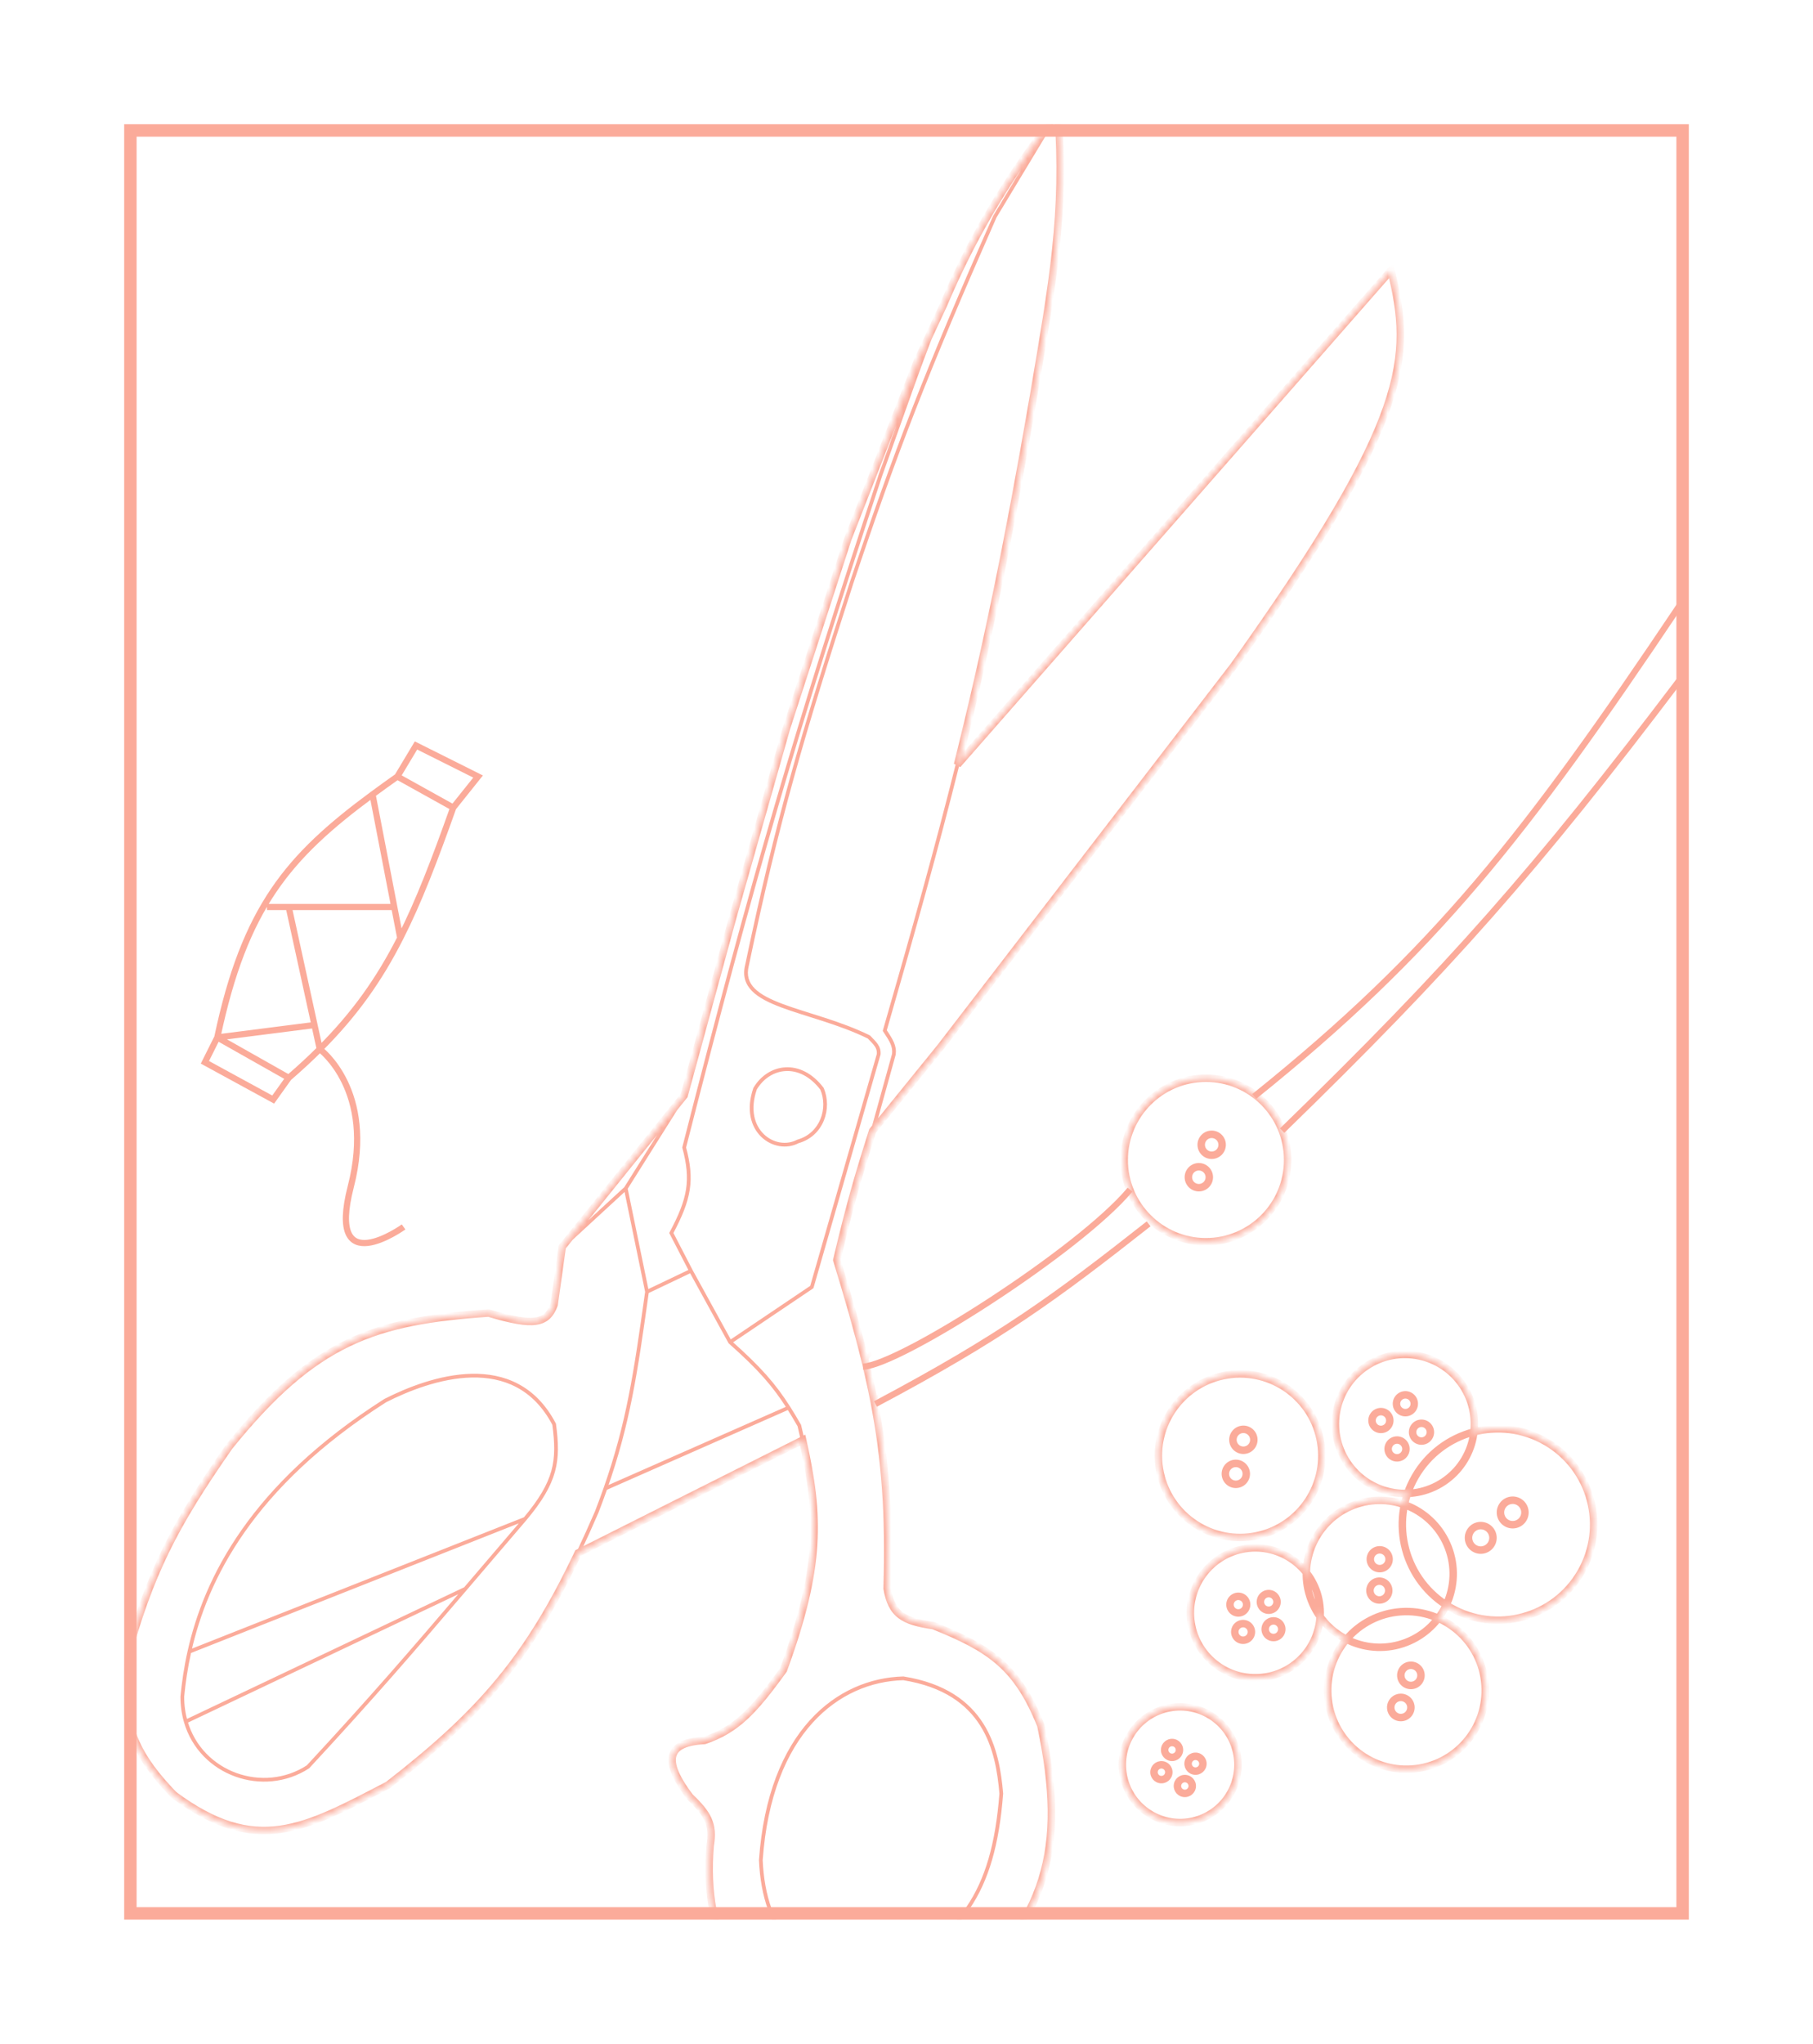 <svg width="292" height="329" viewBox="0 0 292 329" fill="none" xmlns="http://www.w3.org/2000/svg">
<g clip-path="url(#clip0)">
<g filter="url(#filter0_d)">
<mask id="path-1-inside-1" fill="white">
<path d="M78.697 211.365C86.128 213.591 88.125 213.031 89.249 210.005L90.555 200.704L110.19 176.336L117.969 147.835L126.671 117.212L136.571 86.698L147.83 57.924L151.916 49.158C153.181 46.175 154.538 43.233 156.071 40.246C159.583 33.404 164.022 26.33 170.403 18C171.576 34.599 169.591 45.195 166.432 63.907C162.361 87.559 158.75 104.962 154.217 123.086L224.034 43.51C227.482 57.59 227.173 67.296 198.741 107.149L151.529 168.504L140.542 182.047C138.239 189.289 136.964 193.622 134.776 202.825C136.621 208.83 138.13 214.068 139.328 218.98C139.866 221.19 140.342 223.334 140.757 225.452C142.601 234.871 143.242 243.775 142.88 255.695C143.586 259.796 145.375 260.98 150.332 261.678C159.496 265.35 163.823 268.282 167.629 277.724C171.926 297.903 168.455 308.86 153.759 322.38C139.998 334.455 111.851 327.399 114.379 297.087C114.953 293.672 114.012 292.001 111.115 289.255C107.417 284.359 106.442 280.508 113.454 280.171C118.533 278.431 121.306 275.564 126.182 268.803C132.26 252.22 132.017 244.07 129.278 231.816L93.121 249.983C85.147 266.765 77.619 275.641 62.488 287.351C48.883 294.443 41.248 298.736 28.003 288.928C25.092 285.904 23.139 283.3 21.903 280.552C20.538 277.518 20.048 274.308 20.111 270.163C20.124 269.267 20.164 268.326 20.225 267.335C24.127 253.277 27.922 245.758 36.924 232.85C50.709 215.779 60.307 212.628 78.697 211.365Z"/>
<path d="M207.39 186.725C207.39 193.995 201.496 199.888 194.227 199.888C186.957 199.888 181.064 193.995 181.064 186.725C181.064 179.455 186.957 173.562 194.227 173.562C201.496 173.562 207.39 179.455 207.39 186.725Z"/>
<path d="M194.771 189.499C194.771 190.43 194.016 191.185 193.085 191.185C192.153 191.185 191.398 190.43 191.398 189.499C191.398 188.568 192.153 187.813 193.085 187.813C194.016 187.813 194.771 188.568 194.771 189.499Z"/>
<path d="M196.838 184.277C196.838 185.209 196.083 185.964 195.151 185.964C194.22 185.964 193.465 185.209 193.465 184.277C193.465 183.346 194.22 182.591 195.151 182.591C196.083 182.591 196.838 183.346 196.838 184.277Z"/>
<path d="M212.728 232.25C213.876 239.428 208.987 246.178 201.809 247.326C194.63 248.474 187.88 243.585 186.732 236.407C185.584 229.228 190.473 222.478 197.651 221.33C204.83 220.182 211.58 225.071 212.728 232.25Z"/>
<path d="M200.705 236.981C200.852 237.901 200.226 238.766 199.307 238.913C198.387 239.06 197.522 238.434 197.375 237.514C197.228 236.594 197.854 235.73 198.774 235.583C199.694 235.436 200.558 236.062 200.705 236.981Z"/>
<path d="M201.922 231.499C202.069 232.419 201.442 233.283 200.523 233.43C199.603 233.577 198.739 232.951 198.592 232.031C198.445 231.112 199.071 230.247 199.99 230.1C200.91 229.953 201.775 230.579 201.922 231.499Z"/>
<path d="M233.269 249.115C235.603 255.214 232.551 262.051 226.452 264.386C220.353 266.72 213.516 263.668 211.181 257.569C208.847 251.47 211.899 244.633 217.998 242.298C224.097 239.964 230.934 243.016 233.269 249.115Z"/>
<path d="M223.572 255.495C223.871 256.276 223.48 257.152 222.699 257.451C221.918 257.75 221.042 257.359 220.743 256.578C220.444 255.796 220.835 254.92 221.616 254.621C222.397 254.322 223.273 254.713 223.572 255.495Z"/>
<path d="M223.629 250.45C223.929 251.231 223.538 252.107 222.756 252.406C221.975 252.705 221.099 252.314 220.8 251.533C220.501 250.752 220.892 249.876 221.673 249.577C222.455 249.278 223.33 249.669 223.629 250.45Z"/>
<path d="M254.61 253.099C250.36 260.469 240.94 262.998 233.57 258.748C226.201 254.498 223.672 245.078 227.922 237.709C232.172 230.339 241.591 227.81 248.961 232.06C256.331 236.31 258.86 245.73 254.61 253.099Z"/>
<path d="M240.195 248.534C239.651 249.478 238.444 249.802 237.5 249.258C236.556 248.713 236.232 247.507 236.777 246.563C237.321 245.619 238.528 245.295 239.472 245.839C240.416 246.384 240.74 247.59 240.195 248.534Z"/>
<path d="M245.343 244.449C244.799 245.393 243.592 245.717 242.648 245.173C241.704 244.628 241.38 243.422 241.925 242.478C242.469 241.534 243.676 241.21 244.62 241.754C245.564 242.298 245.888 243.505 245.343 244.449Z"/>
<path d="M239.178 271.181C239.689 278.172 234.436 284.253 227.445 284.764C220.454 285.274 214.373 280.021 213.862 273.03C213.352 266.039 218.605 259.958 225.596 259.448C232.586 258.937 238.667 264.19 239.178 271.181Z"/>
<path d="M227.238 274.735C227.304 275.63 226.631 276.409 225.735 276.475C224.84 276.54 224.061 275.867 223.995 274.972C223.93 274.076 224.603 273.297 225.498 273.232C226.394 273.166 227.173 273.839 227.238 274.735Z"/>
<path d="M228.859 269.568C228.924 270.464 228.251 271.243 227.356 271.308C226.46 271.374 225.681 270.701 225.616 269.805C225.551 268.91 226.224 268.131 227.119 268.065C228.015 268 228.794 268.673 228.859 269.568Z"/>
<path d="M212.503 257.97C213.415 263.672 209.531 269.034 203.829 269.946C198.127 270.858 192.765 266.974 191.853 261.272C190.941 255.57 194.824 250.208 200.527 249.296C206.229 248.384 211.591 252.267 212.503 257.97Z"/>
<path d="M206.249 261.556C206.636 262.187 206.439 263.012 205.809 263.399C205.178 263.786 204.353 263.588 203.966 262.958C203.579 262.328 203.777 261.503 204.407 261.116C205.037 260.729 205.862 260.926 206.249 261.556Z"/>
<path d="M201.354 261.992C201.741 262.622 201.544 263.447 200.913 263.834C200.283 264.221 199.458 264.024 199.071 263.393C198.684 262.763 198.881 261.938 199.512 261.551C200.142 261.164 200.967 261.361 201.354 261.992Z"/>
<path d="M205.478 257.162C205.865 257.793 205.668 258.618 205.037 259.005C204.407 259.392 203.582 259.195 203.195 258.564C202.808 257.934 203.005 257.109 203.636 256.722C204.266 256.335 205.091 256.532 205.478 257.162Z"/>
<path d="M200.583 257.598C200.97 258.228 200.773 259.053 200.142 259.44C199.512 259.827 198.687 259.63 198.3 258.999C197.913 258.369 198.11 257.544 198.741 257.157C199.371 256.77 200.196 256.967 200.583 257.598Z"/>
<path d="M198.411 288.211C196.121 292.818 190.53 294.696 185.924 292.406C181.317 290.116 179.439 284.525 181.729 279.918C184.019 275.312 189.61 273.434 194.217 275.724C198.823 278.014 200.701 283.605 198.411 288.211Z"/>
<path d="M192.02 287.576C191.975 288.233 191.405 288.729 190.747 288.683C190.09 288.638 189.594 288.068 189.64 287.41C189.685 286.753 190.255 286.257 190.913 286.303C191.57 286.348 192.066 286.918 192.02 287.576Z"/>
<path d="M188.246 285.357C188.2 286.015 187.63 286.511 186.973 286.465C186.315 286.419 185.82 285.85 185.865 285.192C185.911 284.535 186.481 284.039 187.138 284.084C187.796 284.13 188.291 284.7 188.246 285.357Z"/>
<path d="M193.735 283.991C193.69 284.648 193.12 285.144 192.463 285.098C191.805 285.053 191.309 284.483 191.355 283.825C191.4 283.168 191.97 282.672 192.628 282.718C193.285 282.763 193.781 283.333 193.735 283.991Z"/>
<path d="M189.961 281.772C189.915 282.43 189.345 282.926 188.688 282.88C188.031 282.834 187.535 282.265 187.58 281.607C187.626 280.95 188.196 280.454 188.853 280.499C189.511 280.545 190.007 281.115 189.961 281.772Z"/>
<path d="M232.46 238.541C227.31 241.957 220.365 240.552 216.949 235.402C213.532 230.252 214.937 223.307 220.087 219.89C225.237 216.474 232.182 217.879 235.599 223.029C239.016 228.179 237.61 235.124 232.46 238.541Z"/>
<path d="M226.194 234.04C225.751 234.696 224.86 234.87 224.204 234.427C223.547 233.985 223.374 233.094 223.816 232.437C224.258 231.781 225.149 231.607 225.806 232.05C226.462 232.492 226.636 233.383 226.194 234.04Z"/>
<path d="M223.599 229.464C223.157 230.121 222.266 230.294 221.609 229.852C220.953 229.409 220.779 228.519 221.221 227.862C221.664 227.205 222.555 227.032 223.211 227.474C223.868 227.917 224.042 228.808 223.599 229.464Z"/>
<path d="M230.132 231.34C229.689 231.997 228.798 232.17 228.142 231.728C227.485 231.285 227.312 230.395 227.754 229.738C228.197 229.081 229.087 228.908 229.744 229.35C230.401 229.793 230.574 230.684 230.132 231.34Z"/>
<path d="M227.537 226.765C227.095 227.421 226.204 227.595 225.547 227.152C224.891 226.71 224.717 225.819 225.16 225.163C225.602 224.506 226.493 224.332 227.15 224.775C227.806 225.217 227.98 226.108 227.537 226.765Z"/>
</mask>
<path d="M108.124 198.474L107.859 198.333L107.785 198.472L107.857 198.612L108.124 198.474ZM110.19 184.713L109.9 184.638L109.88 184.715L109.901 184.791L110.19 184.713ZM141.847 76.363L141.565 76.261L141.562 76.269L141.847 76.363ZM142.499 165.893L142.211 165.81L142.173 165.944L142.25 166.06L142.499 165.893ZM143.968 169.7L144.257 169.781L144.263 169.759L144.266 169.736L143.968 169.7ZM117.588 216.043L117.325 216.187L117.35 216.233L117.389 216.267L117.588 216.043ZM151.916 49.158L151.644 49.032L151.64 49.041L151.916 49.158ZM84.572 244.49L84.799 244.685L84.802 244.682L84.572 244.49ZM89.249 229.26L89.547 229.22L89.54 229.168L89.515 229.121L89.249 229.26ZM62.053 225.452L61.917 225.185L61.904 225.192L61.892 225.199L62.053 225.452ZM130.751 207.177L130.918 207.425L131.009 207.364L131.039 207.26L130.751 207.177ZM141.521 169.7L141.809 169.783L141.817 169.754L141.82 169.723L141.521 169.7ZM139.943 166.926L140.159 166.718L140.123 166.68L140.075 166.657L139.943 166.926ZM120.308 155.395L120.599 155.468L120.601 155.457L120.308 155.395ZM137.169 93.769L136.885 93.673L136.884 93.676L137.169 93.769ZM160.232 34.862L159.975 34.707L159.965 34.723L159.957 34.74L160.232 34.862ZM145.491 270.163L145.539 269.867L145.511 269.862L145.483 269.863L145.491 270.163ZM122.538 299.426L122.238 299.405L122.237 299.422L122.238 299.439L122.538 299.426ZM142.445 317.756L142.473 318.055L142.529 318.05L142.579 318.025L142.445 317.756ZM161.265 288.711L161.564 288.734L161.566 288.709L161.564 288.685L161.265 288.711ZM175.897 174.922L176.127 175.114L176.144 175.094L176.157 175.071L175.897 174.922ZM128.738 229.478L129.03 229.408L129.02 229.366L128.999 229.329L128.738 229.478ZM127.009 226.595L127.262 226.434L127.009 226.595ZM96.103 243.402L96.378 243.522L96.383 243.51L96.103 243.402ZM30.504 265.866L30.211 265.8L30.504 265.866ZM29.363 273.1L29.065 273.071L29.064 273.086V273.1H29.363ZM49.597 284.414L49.761 284.665L49.792 284.645L49.817 284.618L49.597 284.414ZM151.529 216.043L151.726 216.269L151.749 216.248L151.768 216.224L151.529 216.043ZM186.612 169.7L186.851 169.881L186.861 169.868L186.87 169.853L186.612 169.7ZM217.779 117.212L218.037 117.365L218.04 117.36L217.779 117.212ZM237.958 81.585L238.219 81.733L238.225 81.722L238.23 81.711L237.958 81.585ZM121.613 175.248L121.355 175.095L121.339 175.122L121.329 175.151L121.613 175.248ZM132.383 175.248L132.658 175.13L132.643 175.096L132.621 175.066L132.383 175.248ZM128.521 183.734L128.439 183.445L128.409 183.453L128.38 183.468L128.521 183.734ZM37.794 157.843L37.557 157.659L37.401 157.861L37.575 158.047L37.794 157.843ZM42.581 151.642L42.809 151.447L42.569 151.167L42.343 151.459L42.581 151.642ZM78.643 65.702L78.815 65.456L78.606 65.31L78.428 65.493L78.643 65.702ZM95.287 77.342L95.517 77.535L95.728 77.284L95.459 77.096L95.287 77.342ZM24.359 130.157L24.112 129.987L24.09 130.019L24.077 130.055L24.359 130.157ZM24.359 135.379L24.599 135.56L24.722 135.397L24.616 135.223L24.359 135.379ZM21.477 139.186L21.237 139.005L21.081 139.212L21.263 139.397L21.477 139.186ZM37.468 151.098L37.315 151.356L37.557 151.5L37.716 151.267L37.468 151.098ZM43.505 148.759L43.435 149.051L43.621 149.096L43.741 148.945L43.505 148.759ZM84.082 100.024L83.868 100.234L84.178 100.55L84.357 100.145L84.082 100.024ZM90.99 90.396L91.155 90.146L90.929 89.996L90.758 90.207L90.99 90.396ZM104.316 100.024L104.544 100.219L104.725 100.007L104.528 99.811L104.316 100.024ZM96.864 110.413L97.09 110.61L97.164 110.525V110.413H96.864ZM55.254 162.629L55.058 162.856L55.292 163.059L55.487 162.818L55.254 162.629ZM50.25 167.633L50.094 167.89L50.322 168.029L50.486 167.818L50.25 167.633ZM54.602 162.063L54.798 161.837L54.783 161.824L54.767 161.813L54.602 162.063ZM48.843 142.015L49.078 142.201L48.843 142.015ZM38.803 109.706L38.561 109.529L38.803 109.706ZM59 129.178L59.235 129.364L59 129.178ZM62.745 124.446L62.98 124.632L62.745 124.446ZM66.618 119.551L66.853 119.737H66.853L66.618 119.551ZM59 83.741L58.773 83.544L59 83.741ZM64.899 77.342L64.688 77.129L64.899 77.342ZM75.183 108.726L75.418 108.913H75.418L75.183 108.726ZM69.559 73.273L69.386 73.028L69.559 73.273ZM89.304 104.562L89.112 104.792L89.134 104.811L89.159 104.825L89.304 104.562ZM77.229 105.463L77.412 105.225L76.732 104.7L76.938 105.535L77.229 105.463ZM81.909 128.471L82.141 128.661L82.143 128.659L81.909 128.471ZM81.909 124.446H82.209V124.409L82.2 124.374L81.909 124.446ZM64.681 121.998L64.446 121.812H64.446L64.681 121.998ZM67.329 122.374L67.371 122.077L67.329 122.374ZM73.135 136.521L73.424 136.441L73.419 136.424L73.412 136.407L73.135 136.521ZM54.029 135.46L53.794 135.274L54.029 135.46ZM63.443 152.512L63.676 152.701L63.68 152.696L63.685 152.69L63.443 152.512ZM47.531 147.309L47.577 147.013L47.531 147.309ZM55.712 162.063L55.945 162.252H55.945L55.712 162.063ZM104.336 208.209L111.407 204.837L111.149 204.295L104.078 207.667L104.336 208.209ZM111.545 204.428L108.39 198.336L107.857 198.612L111.012 204.704L111.545 204.428ZM108.388 198.615C109.86 195.856 110.749 193.691 111.084 191.544C111.42 189.391 111.195 187.281 110.48 184.634L109.901 184.791C110.602 187.388 110.81 189.409 110.491 191.452C110.172 193.499 109.32 195.594 107.859 198.333L108.388 198.615ZM110.481 184.787C121.578 141.319 128.488 117.602 142.132 76.457L141.562 76.269C127.914 117.427 121 141.158 109.9 184.638L110.481 184.787ZM142.25 166.06C143.347 167.7 143.81 168.502 143.67 169.664L144.266 169.736C144.436 168.322 143.828 167.34 142.749 165.726L142.25 166.06ZM117.851 215.898L111.541 204.421L111.015 204.71L117.325 216.187L117.851 215.898ZM153.926 123.013C150.669 136.04 146.935 149.44 142.211 165.81L142.788 165.976C147.512 149.605 151.248 136.196 154.508 123.159L153.926 123.013ZM143.679 169.62L140.253 181.967L140.831 182.128L144.257 169.781L143.679 169.62ZM90.758 200.925L100.984 191.515L100.578 191.073L90.352 200.483L90.758 200.925ZM100.487 191.355L103.913 207.999L104.501 207.878L101.074 191.234L100.487 191.355ZM101.035 191.454L110.444 176.496L109.936 176.176L100.527 191.134L101.035 191.454ZM142.129 76.465C145.96 65.908 148.731 57.441 152.193 49.275L151.64 49.041C148.17 57.226 145.387 65.728 141.565 76.261L142.129 76.465ZM152.188 49.285L156.343 40.373L155.799 40.12L151.644 49.032L152.188 49.285ZM84.802 244.682C87.321 241.672 88.718 239.305 89.376 236.927C90.034 234.548 89.944 232.189 89.547 229.22L88.952 229.3C89.346 232.245 89.423 234.506 88.798 236.767C88.172 239.028 86.835 241.318 84.342 244.297L84.802 244.682ZM89.515 229.121C87.898 226.039 85.81 224.011 83.465 222.77C81.123 221.531 78.542 221.086 75.951 221.141C70.778 221.251 65.521 223.356 61.917 225.185L62.189 225.72C65.765 223.905 70.925 221.848 75.964 221.741C78.479 221.687 80.953 222.12 83.185 223.301C85.413 224.48 87.418 226.416 88.984 229.399L89.515 229.121ZM117.755 216.291L130.918 207.425L130.583 206.928L117.42 215.794L117.755 216.291ZM131.039 207.26L141.809 169.783L141.232 169.617L130.463 207.094L131.039 207.26ZM141.82 169.723C141.87 169.065 141.704 168.565 141.39 168.097C141.09 167.65 140.645 167.222 140.159 166.718L139.727 167.135C140.242 167.668 140.63 168.042 140.892 168.431C141.139 168.799 141.261 169.167 141.221 169.677L141.82 169.723ZM140.075 166.657C137.676 165.478 135.14 164.581 132.72 163.796C130.292 163.009 127.998 162.339 126.044 161.607C124.086 160.873 122.526 160.095 121.555 159.119C121.074 158.635 120.743 158.108 120.577 157.517C120.411 156.926 120.403 156.253 120.599 155.468L120.016 155.323C119.8 156.192 119.8 156.973 119.999 157.68C120.198 158.386 120.591 159 121.13 159.542C122.199 160.617 123.866 161.431 125.833 162.168C127.804 162.907 130.132 163.588 132.535 164.367C134.947 165.149 137.451 166.036 139.811 167.196L140.075 166.657ZM120.601 155.457C125.495 132.093 129.503 118.48 137.455 93.861L136.884 93.676C128.929 118.306 124.914 131.941 120.014 155.334L120.601 155.457ZM137.454 93.864C144.528 72.779 149.466 59.997 160.506 34.983L159.957 34.74C148.911 59.77 143.966 72.569 136.885 93.673L137.454 93.864ZM160.488 35.017L170.66 18.155L170.146 17.845L159.975 34.707L160.488 35.017ZM145.483 269.863C140.156 270.001 134.706 272.183 130.406 276.945C126.108 281.704 122.976 289.021 122.238 299.405L122.837 299.447C123.568 289.162 126.664 281.983 130.851 277.347C135.037 272.712 140.329 270.597 145.499 270.463L145.483 269.863ZM122.238 299.439C122.485 305.276 124.158 310.254 127.485 313.616C130.819 316.985 135.771 318.687 142.473 318.055L142.417 317.458C135.848 318.077 131.09 316.406 127.911 313.194C124.725 309.974 123.08 305.162 122.837 299.413L122.238 299.439ZM142.579 318.025C148.606 315.012 153.05 311.828 156.138 307.311C159.226 302.794 160.936 296.975 161.564 288.734L160.966 288.688C160.342 296.873 158.649 302.575 155.643 306.972C152.637 311.369 148.296 314.496 142.311 317.488L142.579 318.025ZM161.564 288.685C161.264 285.195 160.635 281.027 158.384 277.461C156.124 273.879 152.25 270.94 145.539 269.867L145.444 270.459C152.004 271.508 155.718 274.361 157.877 277.782C160.046 281.219 160.668 285.264 160.966 288.737L161.564 288.685ZM252.71 40.097L175.636 174.773L176.157 175.071L253.231 40.395L252.71 40.097ZM175.666 174.73L139.097 218.788L139.558 219.171L176.127 175.114L175.666 174.73ZM128.999 229.329C128.402 228.286 127.834 227.333 127.262 226.434L126.756 226.756C127.322 227.644 127.884 228.589 128.478 229.627L128.999 229.329ZM127.262 226.434C124.921 222.755 122.519 220.011 117.787 215.818L117.389 216.267C122.092 220.434 124.454 223.137 126.756 226.756L127.262 226.434ZM96.383 243.51C96.89 242.195 97.358 240.927 97.791 239.694L97.225 239.495C96.794 240.722 96.328 241.985 95.823 243.294L96.383 243.51ZM97.791 239.694C101.484 229.177 102.653 221.176 104.504 207.98L103.91 207.896C102.058 221.094 100.896 229.041 97.225 239.495L97.791 239.694ZM126.888 226.32L97.387 239.32L97.629 239.869L127.13 226.869L126.888 226.32ZM61.892 225.199C40.219 238.989 32.828 254.112 30.211 265.8L30.797 265.932C33.379 254.398 40.675 239.409 62.214 225.706L61.892 225.199ZM30.211 265.8C29.625 268.417 29.279 270.859 29.065 273.071L29.662 273.129C29.874 270.936 30.217 268.52 30.797 265.932L30.211 265.8ZM84.461 244.211L30.394 265.587L30.614 266.145L84.682 244.769L84.461 244.211ZM20.009 269.881L-3.102 278.257L-2.898 278.822L20.213 270.445L20.009 269.881ZM29.064 273.1C29.064 274.57 29.262 275.943 29.628 277.209L30.205 277.042C29.855 275.832 29.663 274.515 29.663 273.1H29.064ZM29.628 277.209C32.136 285.883 42.431 289.422 49.761 284.665L49.434 284.162C42.431 288.707 32.597 285.316 30.205 277.042L29.628 277.209ZM49.817 284.618C59.952 273.705 66.775 265.782 75.177 255.944L74.721 255.554C66.321 265.391 59.504 273.306 49.378 284.21L49.817 284.618ZM75.177 255.944C78.121 252.496 81.258 248.814 84.799 244.685L84.344 244.295C80.802 248.424 77.664 252.107 74.721 255.554L75.177 255.944ZM30.045 277.396L75.077 256.02L74.82 255.478L29.788 276.854L30.045 277.396ZM93.392 250.112C94.376 248.041 95.366 245.851 96.378 243.521L95.828 243.282C94.818 245.607 93.83 247.791 92.85 249.855L93.392 250.112ZM129.571 231.751C129.4 230.987 129.219 230.207 129.03 229.408L128.446 229.547C128.635 230.343 128.815 231.121 128.985 231.882L129.571 231.751ZM140.954 225.678L151.726 216.269L151.331 215.817L140.559 225.227L140.954 225.678ZM151.768 216.224L186.851 169.881L186.373 169.519L151.289 215.862L151.768 216.224ZM186.87 169.853L218.037 117.365L217.521 117.059L186.354 169.547L186.87 169.853ZM218.04 117.36L238.219 81.733L237.697 81.437L217.518 117.064L218.04 117.36ZM238.23 81.711L253.242 49.511L252.699 49.258L237.686 81.458L238.23 81.711ZM121.871 175.402C122.941 173.601 124.664 172.509 126.525 172.407C128.38 172.304 130.426 173.183 132.144 175.431L132.621 175.066C130.804 172.69 128.58 171.692 126.492 171.808C124.409 171.923 122.515 173.143 121.355 175.095L121.871 175.402ZM132.107 175.367C133.409 178.387 132.095 182.415 128.439 183.445L128.602 184.022C132.67 182.876 134.076 178.419 132.658 175.13L132.107 175.367ZM128.38 183.468C126.658 184.38 124.486 183.995 123.012 182.56C121.551 181.137 120.759 178.654 121.897 175.346L121.329 175.151C120.128 178.642 120.94 181.38 122.593 182.99C124.234 184.587 126.685 185.045 128.661 183.999L128.38 183.468ZM21.788 280.275L12.433 284.137L12.662 284.691L22.017 280.829L21.788 280.275ZM12.266 284.516L30.222 334.122L30.786 333.918L12.83 284.312L12.266 284.516ZM12.433 284.137L0.707 288.977L0.936 289.532L12.662 284.691L12.433 284.137ZM0.707 288.977L-3.114 290.555L-2.886 291.109L0.936 289.532L0.707 288.977ZM0.546 289.374L19.95 334.139L20.501 333.9L1.096 289.135L0.546 289.374ZM38.032 158.026L42.818 151.825L42.343 151.459L37.557 157.659L38.032 158.026ZM78.471 65.948L95.115 77.588L95.459 77.096L78.815 65.456L78.471 65.948ZM95.057 77.149L90.76 82.262L91.22 82.648L95.517 77.535L95.057 77.149ZM91.141 82.196L72.865 71.535L72.563 72.053L90.839 82.714L91.141 82.196ZM72.929 72.003L78.858 65.911L78.428 65.493L72.499 71.585L72.929 72.003ZM24.077 130.055C23.555 131.492 23.329 132.497 23.355 133.332C23.382 134.182 23.67 134.825 24.103 135.535L24.616 135.223C24.208 134.555 23.977 134.015 23.955 133.313C23.932 132.595 24.126 131.678 24.641 130.26L24.077 130.055ZM24.12 135.198L21.237 139.005L21.716 139.367L24.599 135.56L24.12 135.198ZM21.263 139.397C26.569 144.767 30.336 147.219 37.315 151.356L37.621 150.84C30.659 146.713 26.943 144.291 21.69 138.975L21.263 139.397ZM37.716 151.267L39.946 148.004L39.45 147.665L37.22 150.929L37.716 151.267ZM39.627 148.126L43.435 149.051L43.576 148.468L39.769 147.543L39.627 148.126ZM82.288 100.23C82.677 99.817 82.905 99.708 83.073 99.71C83.246 99.713 83.475 99.832 83.868 100.234L84.296 99.814C83.904 99.413 83.52 99.116 83.08 99.111C82.634 99.105 82.248 99.397 81.852 99.818L82.288 100.23ZM84.357 100.145C85.979 96.473 88.121 94.386 91.222 90.586L90.758 90.207C87.699 93.954 85.473 96.133 83.808 99.903L84.357 100.145ZM90.825 90.647C95.854 93.967 97.638 93.799 104.104 100.236L104.528 99.811C98.006 93.319 96.084 93.399 91.155 90.146L90.825 90.647ZM104.088 99.829L96.636 108.531L97.092 108.922L104.544 100.219L104.088 99.829ZM96.564 108.726V110.413H97.164V108.726H96.564ZM37.575 158.047C42.31 163.135 45.12 164.861 50.094 167.89L50.406 167.377C45.449 164.359 42.694 162.667 38.014 157.638L37.575 158.047ZM55.451 162.403L54.798 161.837L54.405 162.29L55.058 162.856L55.451 162.403ZM54.767 161.813C49.715 158.466 47.021 156.363 42.809 151.447L42.353 151.837C46.611 156.806 49.351 158.944 54.436 162.314L54.767 161.813ZM50.486 167.818L54.838 162.248L54.365 161.879L50.014 167.449L50.486 167.818ZM24.133 130.354L39.471 148.031L39.925 147.638L24.586 129.96L24.133 130.354ZM27.084 125.689C26.075 127.141 25.083 128.576 24.112 129.987L24.607 130.327C25.576 128.917 26.568 127.483 27.576 126.031L27.084 125.689ZM27.085 126.033L43.26 148.932L43.751 148.586L27.575 125.687L27.085 126.033ZM31.505 119.377C30.004 121.502 28.526 123.613 27.084 125.689L27.576 126.031C29.018 123.957 30.495 121.847 31.995 119.724L31.505 119.377ZM31.486 119.692L45.58 145.945L46.109 145.662L32.014 119.409L31.486 119.692ZM34.404 115.297C33.43 116.659 32.463 118.021 31.505 119.377L31.995 119.724C32.953 118.368 33.919 117.007 34.892 115.646L34.404 115.297ZM46.08 145.99L49.078 142.201L48.607 141.828L45.609 145.617L46.08 145.99ZM34.383 115.613L48.578 142.156L49.107 141.873L34.912 115.33L34.383 115.613ZM38.561 109.529C37.169 111.442 35.78 113.37 34.404 115.297L34.892 115.646C36.267 113.72 37.655 111.794 39.046 109.882L38.561 109.529ZM49.078 142.201L52.349 138.067L51.878 137.695L48.607 141.828L49.078 142.201ZM38.532 109.834L51.842 138.009L52.385 137.753L39.075 109.577L38.532 109.834ZM42.34 104.383C41.082 106.079 39.82 107.798 38.561 109.529L39.046 109.882C40.304 108.153 41.565 106.435 42.822 104.741L42.34 104.383ZM42.309 104.689L55.673 133.167L56.216 132.912L42.852 104.434L42.309 104.689ZM45.605 100.021C44.523 101.453 43.433 102.909 42.34 104.383L42.822 104.741C43.914 103.268 45.002 101.813 46.084 100.383L45.605 100.021ZM56.179 133.226L59.235 129.364L58.765 128.992L55.709 132.854L56.179 133.226ZM45.571 100.326L58.727 129.302L59.273 129.054L46.117 100.078L45.571 100.326ZM50.514 93.638C48.906 95.69 47.264 97.827 45.605 100.021L46.084 100.383C47.741 98.191 49.38 96.057 50.986 94.008L50.514 93.638ZM59.235 129.364L62.98 124.632L62.509 124.26L58.765 128.992L59.235 129.364ZM50.471 93.932L62.465 124.555L63.024 124.336L51.029 93.714L50.471 93.932ZM54.587 88.539C53.261 90.165 51.9 91.87 50.514 93.638L50.986 94.008C52.37 92.243 53.728 90.541 55.052 88.919L54.587 88.539ZM54.539 88.836L66.338 119.658L66.898 119.443L55.099 88.622L54.539 88.836ZM58.773 83.544C57.427 85.101 56.027 86.773 54.587 88.539L55.052 88.919C56.489 87.156 57.886 85.488 59.227 83.937L58.773 83.544ZM66.853 119.737L71.502 113.862L71.031 113.49L66.383 119.364L66.853 119.737ZM58.722 83.854L70.989 113.79L71.544 113.562L59.278 83.627L58.722 83.854ZM64.688 77.129C62.883 78.924 60.895 81.091 58.773 83.544L59.227 83.937C61.342 81.491 63.32 79.335 65.111 77.555L64.688 77.129ZM71.502 113.862L75.418 108.913L74.948 108.54L71.031 113.49L71.502 113.862ZM75.418 108.913L82.305 100.21L81.834 99.838L74.948 108.54L75.418 108.913ZM64.614 77.436L74.898 108.82L75.468 108.633L65.184 77.249L64.614 77.436ZM72.687 71.495C71.771 71.579 70.652 72.134 69.386 73.028L69.733 73.518C70.981 72.635 71.991 72.162 72.742 72.093L72.687 71.495ZM69.386 73.028C68.019 73.994 66.437 75.389 64.688 77.129L65.111 77.555C66.849 75.826 68.405 74.457 69.733 73.518L69.386 73.028ZM69.288 73.4L81.798 100.151L82.341 99.897L69.831 73.146L69.288 73.4ZM82.306 100.208C88.548 92.194 91.399 87.918 91.29 82.449L90.69 82.461C90.794 87.682 88.102 91.791 81.833 99.839L82.306 100.208ZM83.89 100.432L89.112 104.792L89.496 104.332L84.275 99.972L83.89 100.432ZM89.159 104.825L96.72 108.989L97.009 108.464L89.449 104.299L89.159 104.825ZM96.639 110.215L91.308 116.307L91.76 116.702L97.09 110.61L96.639 110.215ZM91.717 116.267L77.412 105.225L77.045 105.7L91.351 116.742L91.717 116.267ZM91.3 116.317L81.675 128.283L82.143 128.659L91.768 116.693L91.3 116.317ZM76.938 105.535L81.618 124.518L82.2 124.374L77.52 105.391L76.938 105.535ZM81.609 124.446V128.471H82.209V124.446H81.609ZM62.98 124.632L64.917 122.184L64.446 121.812L62.509 124.26L62.98 124.632ZM64.917 122.184L66.853 119.737L66.383 119.364L64.446 121.812L64.917 122.184ZM81.951 124.149L67.371 122.077L67.287 122.671L81.867 124.743L81.951 124.149ZM67.371 122.077L64.724 121.701L64.639 122.295L67.287 122.671L67.371 122.077ZM81.677 128.281L73.461 138.344L73.926 138.723L82.141 128.661L81.677 128.281ZM67.052 122.488L72.857 136.635L73.412 136.407L67.607 122.261L67.052 122.488ZM72.846 136.601L73.404 138.614L73.982 138.453L73.424 136.441L72.846 136.601ZM52.349 138.067L54.264 135.646L53.794 135.274L51.878 137.695L52.349 138.067ZM54.264 135.646L56.179 133.226L55.709 132.854L53.794 135.274L54.264 135.646ZM73.151 136.221L57.392 135.347L57.359 135.946L73.118 136.821L73.151 136.221ZM57.392 135.347L54.045 135.161L54.012 135.76L57.359 135.946L57.392 135.347ZM73.451 138.356L63.201 152.335L63.685 152.69L73.935 138.711L73.451 138.356ZM57.093 135.748L62.123 149.731L62.688 149.528L57.658 135.545L57.093 135.748ZM62.123 149.731L63.16 152.614L63.725 152.411L62.688 149.528L62.123 149.731ZM43.741 148.945L45.204 147.096L44.734 146.724L43.27 148.573L43.741 148.945ZM45.204 147.096L46.08 145.99L45.609 145.617L44.734 146.724L45.204 147.096ZM62.452 149.333L47.577 147.013L47.484 147.606L62.359 149.926L62.452 149.333ZM47.577 147.013L45.015 146.614L44.923 147.206L47.484 147.606L47.577 147.013ZM63.209 152.324L55.479 161.875L55.945 162.252L63.676 152.701L63.209 152.324ZM55.479 161.875L55.021 162.441L55.487 162.818L55.945 162.252L55.479 161.875ZM47.268 147.455L55.45 162.209L55.975 161.918L47.793 147.164L47.268 147.455ZM89.249 210.005L89.812 210.214L89.835 210.153L89.844 210.088L89.249 210.005ZM78.697 211.365L78.869 210.79L78.765 210.759L78.656 210.766L78.697 211.365ZM36.924 232.85L36.457 232.473L36.444 232.489L36.432 232.507L36.924 232.85ZM20.225 267.335L19.647 267.174L19.631 267.235L19.627 267.297L20.225 267.335ZM28.003 288.928L27.571 289.344L27.606 289.381L27.646 289.411L28.003 288.928ZM62.488 287.351L62.766 287.883L62.813 287.858L62.855 287.826L62.488 287.351ZM170.403 18L171.001 17.958L170.89 16.378L169.926 17.635L170.403 18ZM166.432 63.907L167.023 64.009L167.024 64.007L166.432 63.907ZM142.88 255.695L142.281 255.676L142.279 255.737L142.289 255.796L142.88 255.695ZM150.332 261.678L150.555 261.121L150.488 261.094L150.416 261.084L150.332 261.678ZM167.629 277.724L168.216 277.599L168.205 277.548L168.185 277.499L167.629 277.724ZM153.759 322.38L154.155 322.831L154.165 322.821L153.759 322.38ZM114.379 297.087L113.787 296.988L113.783 297.012L113.781 297.037L114.379 297.087ZM111.115 289.255L110.636 289.616L110.666 289.656L110.702 289.69L111.115 289.255ZM113.454 280.171L113.483 280.771L113.568 280.766L113.648 280.739L113.454 280.171ZM126.182 268.803L126.668 269.154L126.717 269.087L126.745 269.01L126.182 268.803ZM154.217 123.086L153.635 122.94L154.668 123.482L154.217 123.086ZM224.034 43.51L224.616 43.367L224.342 42.248L223.583 43.114L224.034 43.51ZM198.741 107.149L199.217 107.515L199.223 107.506L199.23 107.498L198.741 107.149ZM151.529 168.504L151.995 168.882L151.999 168.876L152.004 168.87L151.529 168.504ZM140.542 182.047L140.076 181.669L140.004 181.757L139.97 181.866L140.542 182.047ZM134.776 202.825L134.192 202.686L134.154 202.845L134.202 203.002L134.776 202.825ZM90.555 200.704L90.088 200.328L89.984 200.457L89.961 200.621L90.555 200.704ZM110.19 176.336L110.658 176.713L110.736 176.615L110.769 176.494L110.19 176.336ZM117.969 147.835L117.391 147.671L117.39 147.677L117.969 147.835ZM126.671 117.212L126.101 117.027L126.097 117.037L126.094 117.048L126.671 117.212ZM136.571 86.698L136.012 86.479L136.006 86.496L136 86.512L136.571 86.698ZM147.83 57.924L147.286 57.67L147.278 57.688L147.271 57.705L147.83 57.924ZM151.916 49.158L152.46 49.412L152.465 49.402L152.469 49.392L151.916 49.158ZM156.071 40.246L155.537 39.972V39.972L156.071 40.246ZM139.328 218.98L139.911 218.838L139.328 218.98ZM20.111 270.163L19.511 270.154L20.111 270.163ZM21.903 280.552L22.45 280.306L21.903 280.552ZM93.121 249.983L92.852 249.447L92.667 249.54L92.579 249.726L93.121 249.983ZM129.278 231.816L129.863 231.686L129.696 230.935L129.008 231.28L129.278 231.816ZM140.757 225.452L140.168 225.568L140.757 225.452ZM88.687 209.796C88.422 210.51 88.126 211.019 87.755 211.375C87.395 211.72 86.927 211.958 86.247 212.062C84.829 212.279 82.595 211.906 78.869 210.79L78.525 211.94C82.23 213.05 84.709 213.511 86.429 213.248C87.317 213.112 88.024 212.781 88.587 212.24C89.139 211.709 89.515 211.014 89.812 210.214L88.687 209.796ZM78.656 210.766C69.442 211.399 62.352 212.508 55.824 215.638C49.292 218.771 43.379 223.9 36.457 232.473L37.391 233.227C44.253 224.729 50.032 219.747 56.343 216.72C62.659 213.692 69.562 212.594 78.738 211.963L78.656 210.766ZM36.432 232.507C27.398 245.46 23.57 253.04 19.647 267.174L20.804 267.495C24.684 253.513 28.446 246.055 37.416 233.193L36.432 232.507ZM27.646 289.411C34.357 294.38 39.731 295.833 45.193 295.071C50.585 294.32 56 291.41 62.766 287.883L62.211 286.819C55.371 290.384 50.166 293.167 45.028 293.883C39.96 294.589 34.894 293.285 28.361 288.446L27.646 289.411ZM169.804 18.042C170.972 34.559 169.001 45.086 165.841 63.807L167.024 64.007C170.181 45.303 172.181 34.639 171.001 17.958L169.804 18.042ZM142.289 255.796C142.654 257.917 143.321 259.41 144.644 260.437C145.934 261.437 147.76 261.922 150.248 262.272L150.416 261.084C147.946 260.736 146.4 260.28 145.38 259.488C144.393 258.723 143.812 257.573 143.472 255.593L142.289 255.796ZM150.109 262.235C154.68 264.066 157.972 265.687 160.594 267.988C163.204 270.279 165.192 273.282 167.072 277.948L168.185 277.499C166.26 272.723 164.181 269.539 161.385 267.086C158.601 264.643 155.148 262.961 150.555 261.121L150.109 262.235ZM167.042 277.849C169.18 287.89 169.368 295.558 167.243 302.37C165.12 309.181 160.661 315.214 153.352 321.938L154.165 322.821C161.552 316.025 166.177 309.82 168.389 302.728C170.6 295.637 170.374 287.737 168.216 277.599L167.042 277.849ZM153.363 321.929C146.672 327.8 136.455 329.033 128.22 325.087C120.033 321.166 113.731 312.08 114.977 297.137L113.781 297.037C112.499 312.407 119.006 322.004 127.701 326.17C136.347 330.311 147.084 329.035 154.154 322.831L153.363 321.929ZM114.97 297.187C115.27 295.406 115.185 294.007 114.597 292.678C114.02 291.374 112.985 290.201 111.528 288.819L110.702 289.69C112.142 291.055 113.025 292.091 113.5 293.163C113.963 294.21 114.062 295.354 113.787 296.988L114.97 297.187ZM111.594 288.893C110.681 287.685 109.953 286.563 109.476 285.56C108.994 284.547 108.796 283.715 108.865 283.066C108.928 282.462 109.227 281.959 109.911 281.563C110.628 281.148 111.77 280.853 113.483 280.771L113.425 279.572C111.631 279.658 110.266 279.97 109.309 280.525C108.319 281.099 107.778 281.928 107.671 282.941C107.569 283.909 107.871 284.979 108.392 286.075C108.919 287.182 109.7 288.376 110.636 289.616L111.594 288.893ZM113.648 280.739C118.915 278.934 121.78 275.932 126.668 269.154L125.695 268.452C120.832 275.195 118.152 277.927 113.259 279.604L113.648 280.739ZM165.841 63.805C161.772 87.446 158.163 104.833 153.635 122.94L154.8 123.232C159.336 105.09 162.95 87.673 167.023 64.009L165.841 63.805ZM223.583 43.114L153.766 122.69L154.668 123.482L224.485 43.906L223.583 43.114ZM223.451 43.653C225.158 50.625 225.925 56.445 222.776 65.467C219.606 74.547 212.466 86.877 198.253 106.801L199.23 107.498C213.447 87.568 220.678 75.118 223.909 65.862C227.16 56.548 226.357 50.475 224.616 43.367L223.451 43.653ZM198.266 106.783L151.053 168.138L152.004 168.87L199.217 107.515L198.266 106.783ZM139.97 181.866C137.663 189.119 136.384 193.466 134.192 202.686L135.36 202.964C137.544 193.777 138.814 189.459 141.114 182.229L139.97 181.866ZM151.063 168.126L140.076 181.669L141.008 182.425L151.995 168.882L151.063 168.126ZM89.844 210.088L91.149 200.787L89.961 200.621L88.655 209.922L89.844 210.088ZM110.769 176.494L118.547 147.993L117.39 147.677L109.612 176.178L110.769 176.494ZM118.546 147.999L127.249 117.376L126.094 117.048L117.391 147.671L118.546 147.999ZM127.242 117.397L137.142 86.883L136 86.512L126.101 117.027L127.242 117.397ZM137.13 86.916L148.389 58.143L147.271 57.705L136.012 86.479L137.13 86.916ZM152.469 49.392C153.729 46.421 155.079 43.492 156.605 40.52L155.537 39.972C153.997 42.974 152.634 45.929 151.364 48.924L152.469 49.392ZM156.605 40.52C160.099 33.713 164.517 26.67 170.879 18.365L169.926 17.635C163.526 25.99 159.068 33.094 155.537 39.972L156.605 40.52ZM148.374 58.178L152.46 49.412L151.373 48.905L147.286 57.67L148.374 58.178ZM91.022 201.08L110.658 176.713L109.723 175.96L90.088 200.328L91.022 201.08ZM134.202 203.002C136.046 209.002 137.551 214.227 138.745 219.122L139.911 218.838C138.709 213.91 137.196 208.659 135.349 202.649L134.202 203.002ZM19.627 267.297C19.564 268.297 19.524 269.246 19.511 270.154L20.711 270.172C20.724 269.287 20.763 268.356 20.824 267.372L19.627 267.297ZM19.511 270.154C19.448 274.353 19.943 277.658 21.355 280.798L22.45 280.306C21.133 277.377 20.649 274.263 20.711 270.172L19.511 270.154ZM21.355 280.798C22.631 283.634 24.636 286.295 27.571 289.344L28.436 288.512C25.548 285.512 23.646 282.965 22.45 280.306L21.355 280.798ZM62.855 287.826C78.053 276.064 85.645 267.116 93.663 250.241L92.579 249.726C84.65 266.413 77.185 275.217 62.121 286.877L62.855 287.826ZM126.745 269.01C129.796 260.687 131.274 254.444 131.635 248.724C131.997 243.001 131.239 237.837 129.863 231.686L128.692 231.947C130.057 238.05 130.789 243.088 130.438 248.648C130.086 254.212 128.646 260.336 125.618 268.597L126.745 269.01ZM93.39 250.52L129.547 232.353L129.008 231.28L92.852 249.447L93.39 250.52ZM138.745 219.122C139.282 221.324 139.755 223.46 140.168 225.568L141.346 225.337C140.929 223.209 140.451 221.056 139.911 218.838L138.745 219.122ZM140.168 225.568C142.002 234.934 142.642 243.793 142.281 255.676L143.48 255.713C143.843 243.758 143.2 234.808 141.346 225.337L140.168 225.568ZM206.79 186.725C206.79 193.663 201.165 199.288 194.227 199.288V200.488C201.828 200.488 207.99 194.326 207.99 186.725H206.79ZM194.227 199.288C187.288 199.288 181.664 193.663 181.664 186.725H180.464C180.464 194.326 186.626 200.488 194.227 200.488V199.288ZM181.664 186.725C181.664 179.787 187.288 174.162 194.227 174.162V172.962C186.626 172.962 180.464 179.124 180.464 186.725H181.664ZM194.227 174.162C201.165 174.162 206.79 179.787 206.79 186.725H207.99C207.99 179.124 201.828 172.962 194.227 172.962V174.162ZM194.171 189.499C194.171 190.099 193.684 190.585 193.085 190.585V191.785C194.347 191.785 195.371 190.762 195.371 189.499H194.171ZM193.085 190.585C192.485 190.585 191.998 190.099 191.998 189.499H190.798C190.798 190.762 191.822 191.785 193.085 191.785V190.585ZM191.998 189.499C191.998 188.899 192.485 188.413 193.085 188.413V187.213C191.822 187.213 190.798 188.237 190.798 189.499H191.998ZM193.085 188.413C193.684 188.413 194.171 188.899 194.171 189.499H195.371C195.371 188.237 194.347 187.213 193.085 187.213V188.413ZM196.238 184.277C196.238 184.877 195.751 185.364 195.151 185.364V186.564C196.414 186.564 197.438 185.54 197.438 184.277H196.238ZM195.151 185.364C194.552 185.364 194.065 184.877 194.065 184.277H192.865C192.865 185.54 193.889 186.564 195.151 186.564V185.364ZM194.065 184.277C194.065 183.678 194.552 183.191 195.151 183.191V181.991C193.889 181.991 192.865 183.015 192.865 184.277H194.065ZM195.151 183.191C195.751 183.191 196.238 183.678 196.238 184.277H197.438C197.438 183.015 196.414 181.991 195.151 181.991V183.191ZM212.135 232.344C213.231 239.196 208.565 245.638 201.714 246.734L201.903 247.918C209.409 246.718 214.521 239.661 213.32 232.155L212.135 232.344ZM201.714 246.734C194.863 247.829 188.42 243.163 187.325 236.312L186.14 236.502C187.34 244.007 194.398 249.119 201.903 247.918L201.714 246.734ZM187.325 236.312C186.229 229.461 190.895 223.019 197.746 221.923L197.557 220.738C190.051 221.938 184.939 228.996 186.14 236.502L187.325 236.312ZM197.746 221.923C204.597 220.827 211.04 225.493 212.135 232.344L213.32 232.155C212.12 224.649 205.062 219.538 197.557 220.738L197.746 221.923ZM200.113 237.076C200.208 237.669 199.804 238.226 199.212 238.32L199.401 239.505C200.648 239.306 201.497 238.134 201.298 236.887L200.113 237.076ZM199.212 238.32C198.619 238.415 198.062 238.012 197.968 237.419L196.783 237.609C196.982 238.856 198.155 239.705 199.401 239.505L199.212 238.32ZM197.968 237.419C197.873 236.827 198.276 236.27 198.869 236.175L198.679 234.99C197.432 235.19 196.583 236.362 196.783 237.609L197.968 237.419ZM198.869 236.175C199.461 236.081 200.018 236.484 200.113 237.076L201.298 236.887C201.098 235.64 199.926 234.791 198.679 234.99L198.869 236.175ZM201.329 231.594C201.424 232.186 201.021 232.743 200.428 232.838L200.618 234.023C201.864 233.823 202.714 232.651 202.514 231.404L201.329 231.594ZM200.428 232.838C199.836 232.932 199.279 232.529 199.184 231.937L197.999 232.126C198.199 233.373 199.371 234.222 200.618 234.023L200.428 232.838ZM199.184 231.937C199.089 231.344 199.493 230.787 200.085 230.693L199.896 229.508C198.649 229.707 197.8 230.879 197.999 232.126L199.184 231.937ZM200.085 230.693C200.677 230.598 201.234 231.001 201.329 231.594L202.514 231.404C202.315 230.157 201.142 229.308 199.896 229.508L200.085 230.693ZM232.708 249.33C234.924 255.119 232.027 261.609 226.237 263.825L226.666 264.946C233.075 262.493 236.282 255.309 233.829 248.901L232.708 249.33ZM226.237 263.825C220.448 266.041 213.958 263.144 211.742 257.354L210.621 257.783C213.074 264.192 220.258 267.399 226.666 264.946L226.237 263.825ZM211.742 257.354C209.526 251.565 212.423 245.075 218.213 242.859L217.784 241.738C211.375 244.191 208.168 251.375 210.621 257.783L211.742 257.354ZM218.213 242.859C224.002 240.643 230.492 243.54 232.708 249.33L233.829 248.901C231.376 242.492 224.192 239.285 217.784 241.738L218.213 242.859ZM223.012 255.709C223.192 256.181 222.956 256.71 222.484 256.89L222.913 258.011C224.004 257.594 224.55 256.371 224.132 255.28L223.012 255.709ZM222.484 256.89C222.013 257.071 221.484 256.835 221.303 256.363L220.182 256.792C220.6 257.883 221.823 258.429 222.913 258.011L222.484 256.89ZM221.303 256.363C221.123 255.891 221.359 255.362 221.83 255.182L221.402 254.061C220.311 254.479 219.765 255.701 220.182 256.792L221.303 256.363ZM221.83 255.182C222.302 255.001 222.831 255.237 223.012 255.709L224.132 255.28C223.715 254.189 222.492 253.644 221.402 254.061L221.83 255.182ZM223.069 250.664C223.25 251.136 223.014 251.665 222.542 251.846L222.971 252.967C224.061 252.549 224.607 251.326 224.19 250.236L223.069 250.664ZM222.542 251.846C222.07 252.026 221.541 251.79 221.36 251.318L220.24 251.747C220.657 252.838 221.88 253.384 222.971 252.967L222.542 251.846ZM221.36 251.318C221.18 250.847 221.416 250.318 221.888 250.137L221.459 249.016C220.368 249.434 219.822 250.657 220.24 251.747L221.36 251.318ZM221.888 250.137C222.36 249.957 222.889 250.193 223.069 250.664L224.19 250.236C223.772 249.145 222.55 248.599 221.459 249.016L221.888 250.137ZM254.09 252.8C250.006 259.882 240.953 262.313 233.87 258.228L233.271 259.268C240.927 263.683 250.714 261.056 255.13 253.399L254.09 252.8ZM233.87 258.228C226.787 254.144 224.357 245.091 228.441 238.008L227.402 237.409C222.986 245.066 225.614 254.852 233.271 259.268L233.87 258.228ZM228.441 238.008C232.526 230.926 241.579 228.495 248.661 232.58L249.261 231.54C241.604 227.125 231.817 229.752 227.402 237.409L228.441 238.008ZM248.661 232.58C255.744 236.664 258.174 245.717 254.09 252.8L255.13 253.399C259.545 245.742 256.918 235.956 249.261 231.54L248.661 232.58ZM239.676 248.235C239.297 248.892 238.457 249.117 237.8 248.738L237.201 249.778C238.432 250.488 240.005 250.065 240.715 248.834L239.676 248.235ZM237.8 248.738C237.143 248.359 236.918 247.519 237.296 246.862L236.257 246.263C235.547 247.494 235.969 249.068 237.201 249.778L237.8 248.738ZM237.296 246.862C237.675 246.205 238.515 245.98 239.172 246.359L239.772 245.319C238.54 244.609 236.967 245.032 236.257 246.263L237.296 246.862ZM239.172 246.359C239.829 246.738 240.055 247.578 239.676 248.235L240.715 248.834C241.425 247.603 241.003 246.029 239.772 245.319L239.172 246.359ZM244.824 244.149C244.445 244.806 243.605 245.032 242.948 244.653L242.349 245.692C243.58 246.402 245.153 245.98 245.863 244.749L244.824 244.149ZM242.948 244.653C242.291 244.274 242.066 243.434 242.444 242.777L241.405 242.178C240.695 243.409 241.117 244.983 242.349 245.692L242.948 244.653ZM242.444 242.777C242.823 242.12 243.663 241.895 244.32 242.274L244.92 241.234C243.688 240.524 242.115 240.947 241.405 242.178L242.444 242.777ZM244.32 242.274C244.977 242.653 245.203 243.492 244.824 244.149L245.863 244.749C246.573 243.518 246.151 241.944 244.92 241.234L244.32 242.274ZM238.58 271.225C239.066 277.885 234.061 283.679 227.401 284.165L227.489 285.362C234.81 284.827 240.311 278.459 239.777 271.137L238.58 271.225ZM227.401 284.165C220.741 284.652 214.947 279.647 214.461 272.986L213.264 273.074C213.799 280.395 220.167 285.897 227.489 285.362L227.401 284.165ZM214.461 272.986C213.974 266.326 218.979 260.533 225.639 260.046L225.552 258.849C218.231 259.384 212.729 265.753 213.264 273.074L214.461 272.986ZM225.639 260.046C232.3 259.56 238.093 264.564 238.58 271.225L239.777 271.137C239.242 263.816 232.873 258.314 225.552 258.849L225.639 260.046ZM226.64 274.779C226.681 275.344 226.256 275.835 225.691 275.876L225.779 277.073C227.005 276.984 227.926 275.917 227.837 274.691L226.64 274.779ZM225.691 275.876C225.126 275.918 224.635 275.493 224.594 274.928L223.397 275.016C223.486 276.242 224.553 277.163 225.779 277.073L225.691 275.876ZM224.594 274.928C224.552 274.363 224.977 273.872 225.542 273.83L225.454 272.633C224.228 272.723 223.307 273.79 223.397 275.016L224.594 274.928ZM225.542 273.83C226.107 273.789 226.598 274.214 226.64 274.779L227.837 274.691C227.747 273.465 226.681 272.544 225.454 272.633L225.542 273.83ZM228.261 269.612C228.302 270.177 227.877 270.669 227.312 270.71L227.4 271.907C228.626 271.817 229.547 270.751 229.457 269.525L228.261 269.612ZM227.312 270.71C226.747 270.751 226.256 270.327 226.214 269.762L225.018 269.849C225.107 271.075 226.174 271.996 227.4 271.907L227.312 270.71ZM226.214 269.762C226.173 269.197 226.598 268.705 227.163 268.664L227.075 267.467C225.849 267.557 224.928 268.623 225.018 269.849L226.214 269.762ZM227.163 268.664C227.728 268.623 228.219 269.047 228.261 269.612L229.457 269.525C229.368 268.299 228.301 267.377 227.075 267.467L227.163 268.664ZM211.91 258.064C212.77 263.439 209.109 268.494 203.734 269.353L203.924 270.538C209.953 269.574 214.06 263.904 213.095 257.875L211.91 258.064ZM203.734 269.353C198.359 270.213 193.305 266.552 192.445 261.177L191.26 261.367C192.225 267.396 197.894 271.502 203.924 270.538L203.734 269.353ZM192.445 261.177C191.586 255.802 195.246 250.748 200.621 249.888L200.432 248.703C194.402 249.668 190.296 255.337 191.26 261.367L192.445 261.177ZM200.621 249.888C205.997 249.029 211.051 252.689 211.91 258.064L213.095 257.875C212.131 251.845 206.461 247.739 200.432 248.703L200.621 249.888ZM205.738 261.87C205.952 262.218 205.843 262.674 205.495 262.887L206.123 263.91C207.035 263.35 207.321 262.155 206.761 261.242L205.738 261.87ZM205.495 262.887C205.147 263.101 204.691 262.992 204.478 262.644L203.455 263.272C204.015 264.185 205.21 264.47 206.123 263.91L205.495 262.887ZM204.478 262.644C204.264 262.296 204.373 261.841 204.721 261.627L204.093 260.604C203.18 261.165 202.895 262.359 203.455 263.272L204.478 262.644ZM204.721 261.627C205.069 261.413 205.524 261.522 205.738 261.87L206.761 261.242C206.2 260.33 205.006 260.044 204.093 260.604L204.721 261.627ZM200.843 262.305C201.056 262.654 200.947 263.109 200.599 263.323L201.227 264.345C202.14 263.785 202.426 262.59 201.865 261.678L200.843 262.305ZM200.599 263.323C200.251 263.536 199.796 263.427 199.582 263.079L198.56 263.707C199.12 264.62 200.314 264.906 201.227 264.345L200.599 263.323ZM199.582 263.079C199.369 262.731 199.478 262.276 199.826 262.062L199.198 261.04C198.285 261.6 197.999 262.794 198.56 263.707L199.582 263.079ZM199.826 262.062C200.174 261.849 200.629 261.957 200.843 262.305L201.865 261.678C201.305 260.765 200.111 260.479 199.198 261.04L199.826 262.062ZM204.967 257.476C205.18 257.824 205.072 258.28 204.724 258.493L205.351 259.516C206.264 258.956 206.55 257.761 205.989 256.849L204.967 257.476ZM204.724 258.493C204.376 258.707 203.92 258.598 203.707 258.25L202.684 258.878C203.244 259.791 204.439 260.077 205.351 259.516L204.724 258.493ZM203.707 258.25C203.493 257.902 203.602 257.447 203.95 257.233L203.322 256.211C202.409 256.771 202.123 257.965 202.684 258.878L203.707 258.25ZM203.95 257.233C204.298 257.02 204.753 257.128 204.967 257.476L205.989 256.849C205.429 255.936 204.235 255.65 203.322 256.211L203.95 257.233ZM200.071 257.912C200.285 258.26 200.176 258.715 199.828 258.929L200.456 259.951C201.369 259.391 201.655 258.196 201.094 257.284L200.071 257.912ZM199.828 258.929C199.48 259.142 199.025 259.033 198.811 258.685L197.789 259.313C198.349 260.226 199.543 260.512 200.456 259.951L199.828 258.929ZM198.811 258.685C198.598 258.337 198.706 257.882 199.054 257.668L198.427 256.646C197.514 257.206 197.228 258.4 197.789 259.313L198.811 258.685ZM199.054 257.668C199.402 257.455 199.858 257.564 200.071 257.912L201.094 257.284C200.534 256.371 199.339 256.085 198.427 256.646L199.054 257.668ZM197.874 287.944C195.731 292.254 190.501 294.011 186.191 291.868L185.656 292.943C190.56 295.381 196.511 293.382 198.948 288.479L197.874 287.944ZM186.191 291.868C181.881 289.726 180.124 284.495 182.267 280.185L181.192 279.651C178.754 284.554 180.753 290.505 185.656 292.943L186.191 291.868ZM182.267 280.185C184.409 275.875 189.64 274.118 193.95 276.261L194.484 275.187C189.581 272.749 183.63 274.748 181.192 279.651L182.267 280.185ZM193.95 276.261C198.26 278.404 200.016 283.634 197.874 287.944L198.948 288.479C201.386 283.575 199.387 277.624 194.484 275.187L193.95 276.261ZM191.422 287.534C191.399 287.861 191.116 288.107 190.789 288.085L190.706 289.282C191.694 289.35 192.55 288.605 192.619 287.617L191.422 287.534ZM190.789 288.085C190.462 288.062 190.216 287.779 190.238 287.452L189.041 287.369C188.973 288.357 189.718 289.213 190.706 289.282L190.789 288.085ZM190.238 287.452C190.261 287.125 190.544 286.878 190.871 286.901L190.954 285.704C189.966 285.635 189.11 286.381 189.041 287.369L190.238 287.452ZM190.871 286.901C191.198 286.924 191.445 287.207 191.422 287.534L192.619 287.617C192.688 286.629 191.942 285.773 190.954 285.704L190.871 286.901ZM187.647 285.316C187.625 285.643 187.341 285.889 187.014 285.867L186.931 287.064C187.919 287.132 188.776 286.387 188.844 285.399L187.647 285.316ZM187.014 285.867C186.688 285.844 186.441 285.561 186.464 285.234L185.267 285.151C185.198 286.139 185.943 286.995 186.931 287.064L187.014 285.867ZM186.464 285.234C186.486 284.907 186.77 284.66 187.097 284.683L187.18 283.486C186.192 283.417 185.335 284.163 185.267 285.151L186.464 285.234ZM187.097 284.683C187.423 284.706 187.67 284.989 187.647 285.316L188.844 285.399C188.913 284.411 188.168 283.554 187.18 283.486L187.097 284.683ZM193.137 283.949C193.114 284.276 192.831 284.522 192.504 284.5L192.421 285.697C193.409 285.765 194.265 285.02 194.334 284.032L193.137 283.949ZM192.504 284.5C192.177 284.477 191.931 284.194 191.953 283.867L190.756 283.784C190.688 284.772 191.433 285.628 192.421 285.697L192.504 284.5ZM191.953 283.867C191.976 283.54 192.259 283.293 192.586 283.316L192.669 282.119C191.681 282.05 190.825 282.796 190.756 283.784L191.953 283.867ZM192.586 283.316C192.913 283.339 193.16 283.622 193.137 283.949L194.334 284.032C194.403 283.044 193.657 282.188 192.669 282.119L192.586 283.316ZM189.362 281.731C189.34 282.058 189.056 282.304 188.729 282.282L188.646 283.479C189.634 283.547 190.491 282.802 190.559 281.814L189.362 281.731ZM188.729 282.282C188.403 282.259 188.156 281.975 188.179 281.649L186.982 281.566C186.913 282.554 187.658 283.41 188.646 283.479L188.729 282.282ZM188.179 281.649C188.201 281.322 188.485 281.075 188.812 281.098L188.895 279.901C187.907 279.832 187.05 280.578 186.982 281.566L188.179 281.649ZM188.812 281.098C189.138 281.121 189.385 281.404 189.362 281.731L190.559 281.814C190.628 280.826 189.883 279.969 188.895 279.901L188.812 281.098ZM232.129 238.041C227.255 241.274 220.682 239.944 217.449 235.07L216.449 235.734C220.048 241.16 227.366 242.641 232.792 239.041L232.129 238.041ZM217.449 235.07C214.215 230.196 215.545 223.624 220.419 220.39L219.756 219.39C214.329 222.99 212.849 230.307 216.449 235.734L217.449 235.07ZM220.419 220.39C225.293 217.157 231.865 218.487 235.099 223.361L236.099 222.697C232.499 217.271 225.182 215.79 219.756 219.39L220.419 220.39ZM235.099 223.361C238.333 228.235 237.003 234.807 232.129 238.041L232.792 239.041C238.218 235.441 239.699 228.124 236.099 222.697L235.099 223.361ZM225.696 233.704C225.439 234.086 224.921 234.187 224.539 233.93L223.868 234.925C224.8 235.553 226.063 235.306 226.691 234.375L225.696 233.704ZM224.539 233.93C224.157 233.673 224.056 233.154 224.314 232.773L223.318 232.102C222.691 233.033 222.937 234.297 223.868 234.925L224.539 233.93ZM224.314 232.773C224.571 232.391 225.089 232.29 225.471 232.547L226.141 231.552C225.21 230.925 223.946 231.171 223.318 232.102L224.314 232.773ZM225.471 232.547C225.852 232.805 225.953 233.323 225.696 233.704L226.691 234.375C227.319 233.444 227.073 232.18 226.141 231.552L225.471 232.547ZM223.102 229.129C222.844 229.511 222.326 229.612 221.944 229.354L221.274 230.349C222.205 230.977 223.469 230.731 224.097 229.8L223.102 229.129ZM221.944 229.354C221.563 229.097 221.462 228.579 221.719 228.197L220.724 227.527C220.096 228.458 220.343 229.722 221.274 230.349L221.944 229.354ZM221.719 228.197C221.976 227.816 222.494 227.715 222.876 227.972L223.547 226.977C222.615 226.349 221.352 226.595 220.724 227.527L221.719 228.197ZM222.876 227.972C223.258 228.229 223.359 228.747 223.102 229.129L224.097 229.8C224.724 228.868 224.478 227.604 223.547 226.977L222.876 227.972ZM229.634 231.005C229.377 231.387 228.859 231.488 228.477 231.23L227.806 232.225C228.738 232.853 230.002 232.607 230.629 231.676L229.634 231.005ZM228.477 231.23C228.095 230.973 227.994 230.455 228.252 230.073L227.257 229.403C226.629 230.334 226.875 231.598 227.806 232.225L228.477 231.23ZM228.252 230.073C228.509 229.692 229.027 229.591 229.409 229.848L230.079 228.853C229.148 228.225 227.884 228.471 227.257 229.403L228.252 230.073ZM229.409 229.848C229.79 230.105 229.891 230.623 229.634 231.005L230.629 231.676C231.257 230.744 231.011 229.48 230.079 228.853L229.409 229.848ZM227.04 226.43C226.782 226.811 226.264 226.912 225.883 226.655L225.212 227.65C226.143 228.278 227.407 228.031 228.035 227.1L227.04 226.43ZM225.883 226.655C225.501 226.398 225.4 225.88 225.657 225.498L224.662 224.827C224.034 225.759 224.281 227.022 225.212 227.65L225.883 226.655ZM225.657 225.498C225.914 225.116 226.432 225.015 226.814 225.272L227.485 224.277C226.554 223.65 225.29 223.896 224.662 224.827L225.657 225.498ZM226.814 225.272C227.196 225.53 227.297 226.048 227.04 226.43L228.035 227.1C228.662 226.169 228.416 224.905 227.485 224.277L226.814 225.272Z" fill="#FBAB9A" mask="url(#path-1-inside-1)"/>
</g>
<path d="M139 220C145.046 219.671 173.937 201.176 182 191.5M202 176.5C231.094 153.14 245.676 134.514 270.5 97.5M141 226C161.257 215.253 170.068 208.749 185 197M206.5 182C233.501 155.758 247.498 139.868 270.5 109.5" stroke="#FBAB9A"/>
<path d="M73 130L77 125L67 120L64 125M73 130L64 125M73 130C70.022 138.386 67.454 145.118 64.465 151M64 125C62.606 125.985 61.274 126.941 60 127.881M35 167L46.5 173.5M35 167L33 171L44 177L46.5 173.5M35 167C39.407 146.092 46.401 137.915 60 127.881M35 167L50.653 165M46.5 173.5C48.31 171.938 49.969 170.404 51.5 168.877M60 127.881L63.499 146M64.465 151L63.499 146M64.465 151C61.082 157.659 57.161 163.229 51.5 168.877M63.499 146H46.5M43 146H46.5M46.5 146L50.653 165M51.5 168.877L50.653 165M51.5 168.877C51.5 168.877 60.5 175.5 56.5 191C52.5 206.5 65 197.5 65 197.5" stroke="#FBAB9A"/>
</g>
<g filter="url(#filter1_d)">
<rect x="21" y="21" width="250" height="287" stroke="#FBAB9A" stroke-width="2"/>
</g>
<defs>
<filter id="filter0_d" x="0.105" y="-2" width="276.567" height="349.972" filterUnits="userSpaceOnUse" color-interpolation-filters="sRGB">
<feFlood flood-opacity="0" result="BackgroundImageFix"/>
<feColorMatrix in="SourceAlpha" type="matrix" values="0 0 0 0 0 0 0 0 0 0 0 0 0 0 0 0 0 0 127 0"/>
<feOffset/>
<feGaussianBlur stdDeviation="10"/>
<feColorMatrix type="matrix" values="0 0 0 0 0.975 0 0 0 0 0.582 0 0 0 0 0.496 0 0 0 0.4 0"/>
<feBlend mode="normal" in2="BackgroundImageFix" result="effect1_dropShadow"/>
<feBlend mode="normal" in="SourceGraphic" in2="effect1_dropShadow" result="shape"/>
</filter>
<filter id="filter1_d" x="0" y="0" width="292" height="329" filterUnits="userSpaceOnUse" color-interpolation-filters="sRGB">
<feFlood flood-opacity="0" result="BackgroundImageFix"/>
<feColorMatrix in="SourceAlpha" type="matrix" values="0 0 0 0 0 0 0 0 0 0 0 0 0 0 0 0 0 0 127 0"/>
<feOffset/>
<feGaussianBlur stdDeviation="10"/>
<feColorMatrix type="matrix" values="0 0 0 0 1 0 0 0 0 0.566 0 0 0 0 0.471 0 0 0 1 0"/>
<feBlend mode="normal" in2="BackgroundImageFix" result="effect1_dropShadow"/>
<feBlend mode="normal" in="SourceGraphic" in2="effect1_dropShadow" result="shape"/>
</filter>
<clipPath id="clip0">
<rect width="252" height="289" fill="white" transform="translate(20 20)"/>
</clipPath>
</defs>
</svg>
